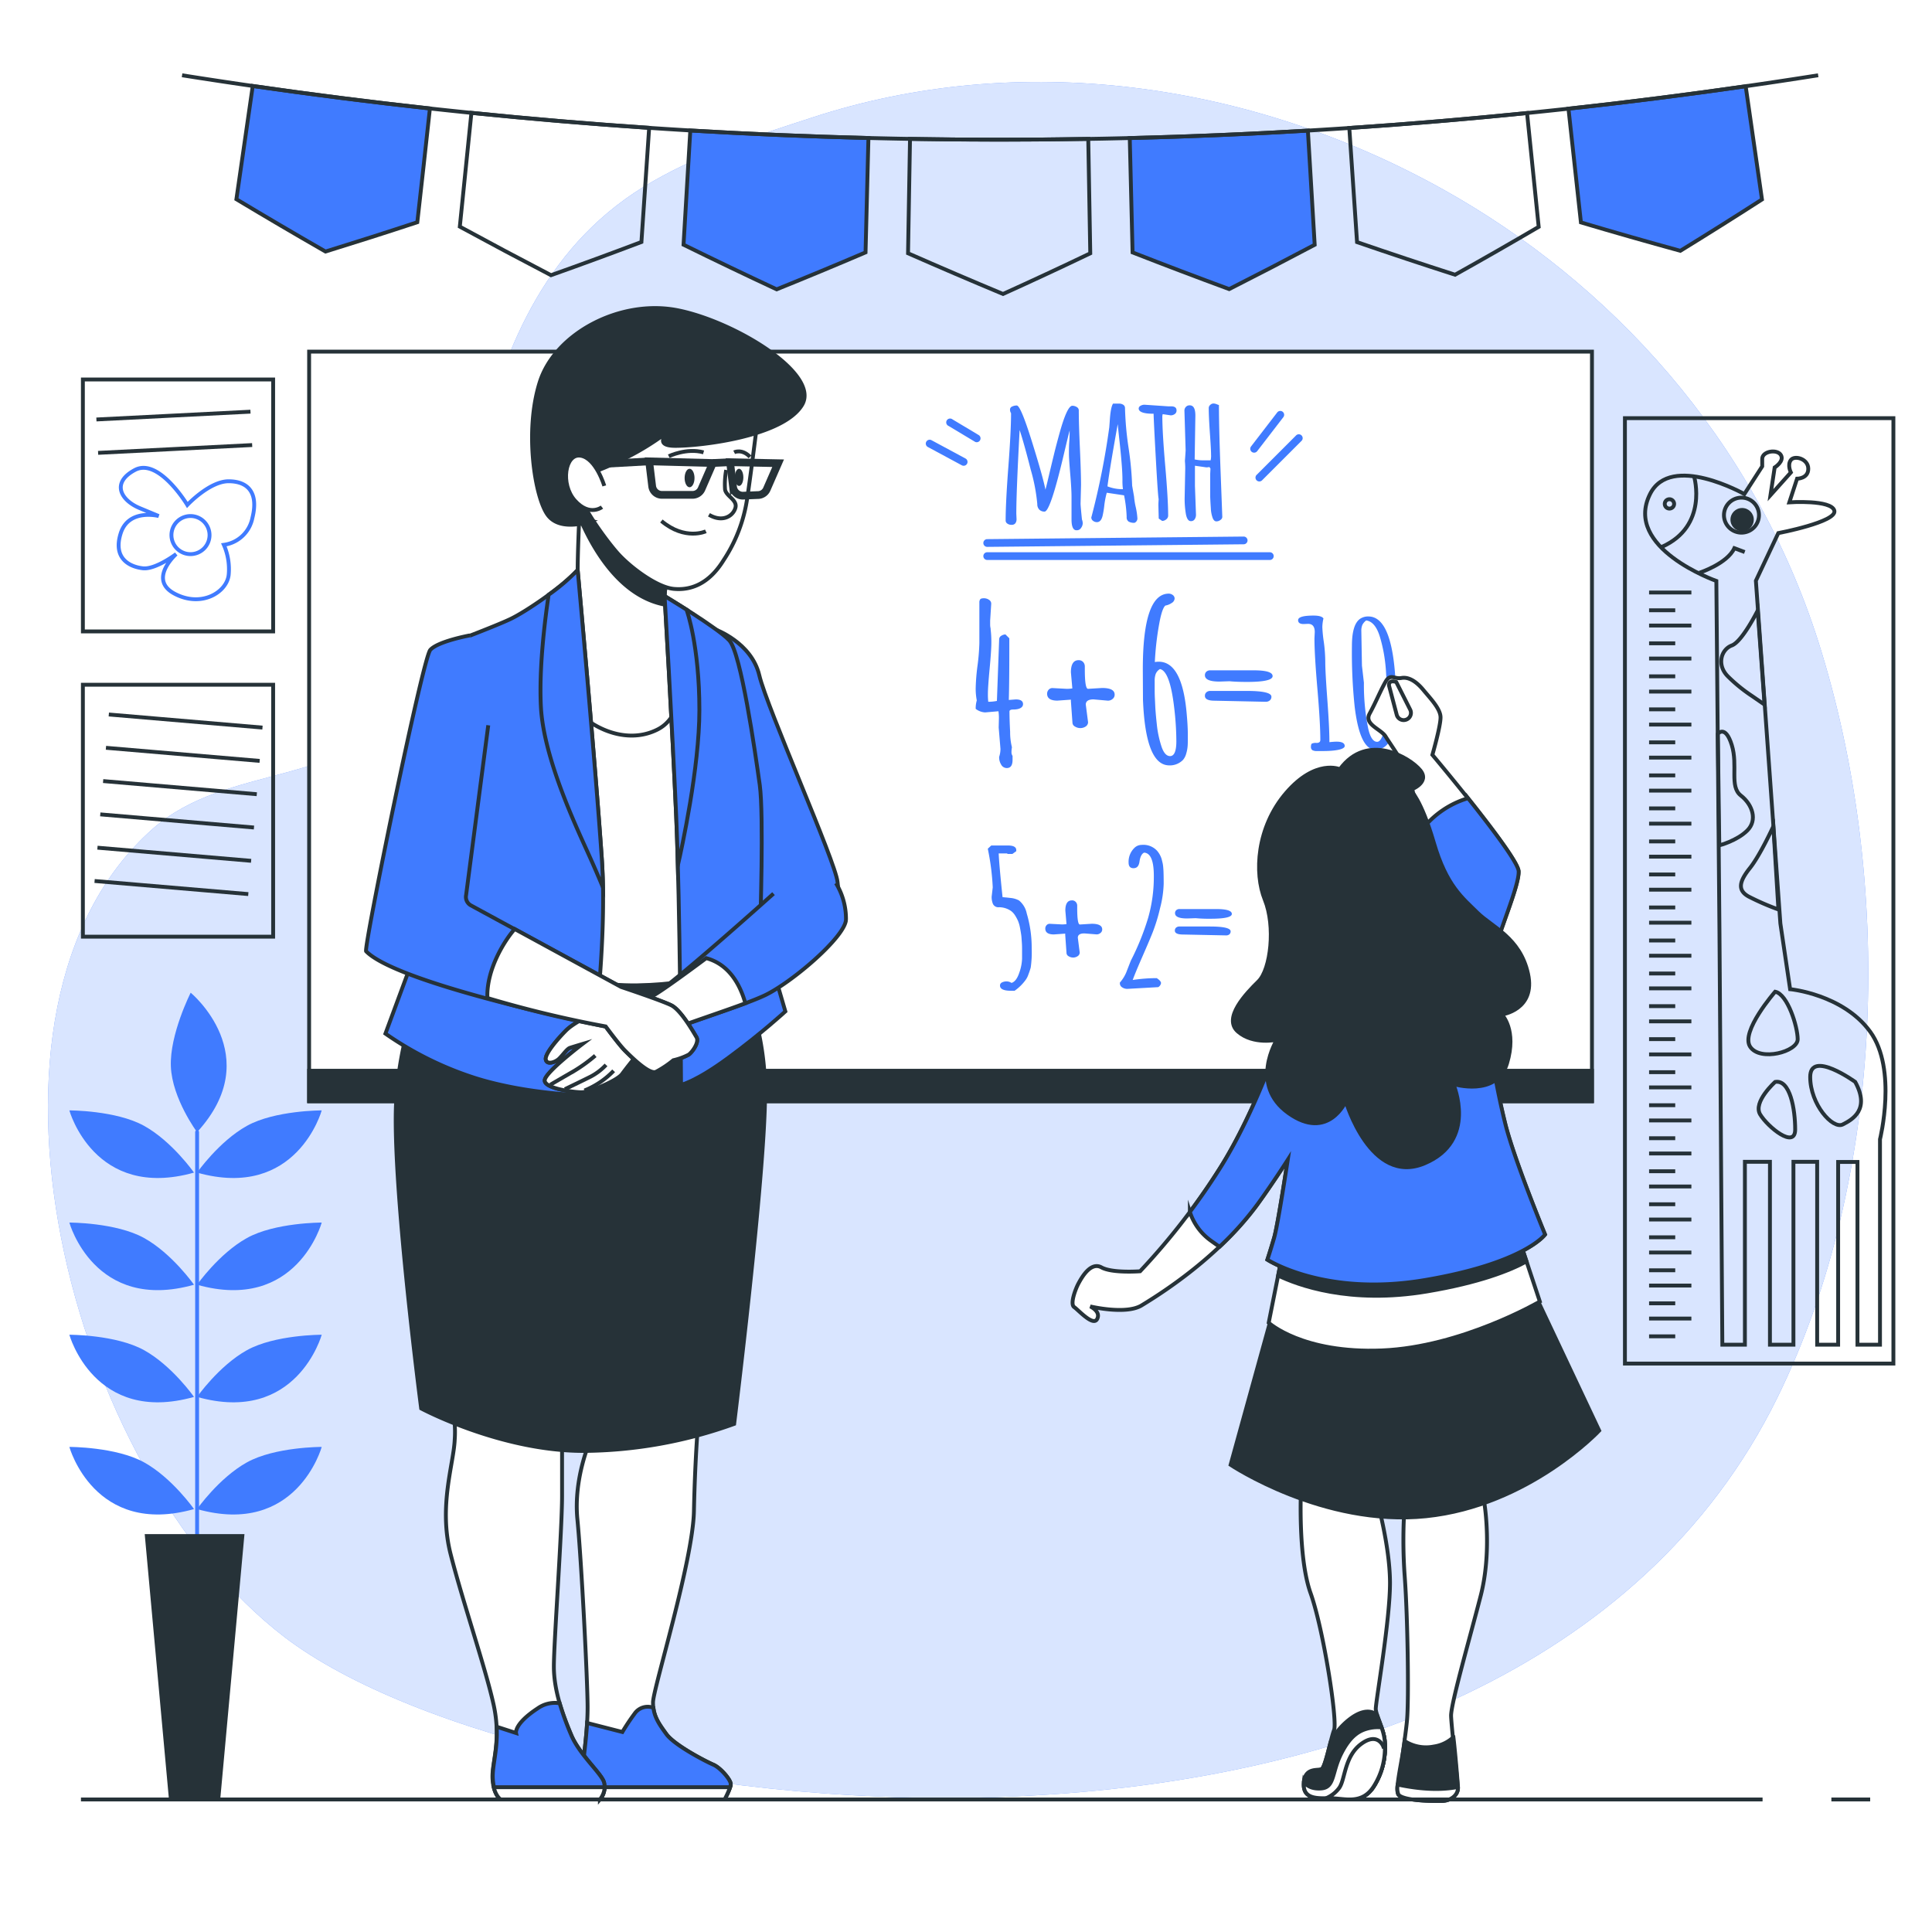 <svg class="animated" id="freepik_stories-teaching" xmlns="http://www.w3.org/2000/svg" viewBox="0 0 500 500" version="1.1" xmlns:xlink="http://www.w3.org/1999/xlink" xmlns:svgjs="http://svgjs.com/svgjs"><style>svg#freepik_stories-teaching:not(.animated) .animable {opacity: 0;}svg#freepik_stories-teaching.animated #freepik--character-2--inject-74 {animation: 6s Infinite  linear shake;animation-delay: 0s;}svg#freepik_stories-teaching.animated #freepik--character-1--inject-74 {animation: 1s 1 forwards cubic-bezier(.36,-0.01,.5,1.38) slideLeft,3s Infinite  linear floating;animation-delay: 0s,1s;}            @keyframes shake {                10%, 90% {                    transform: translate3d(-1px, 0, 0);                  }                  20%, 80% {                    transform: translate3d(2px, 0, 0);                  }                  30%, 50%, 70% {                    transform: translate3d(-4px, 0, 0);                  }                  40%, 60% {                    transform: translate3d(4px, 0, 0);                  }            }                    @keyframes slideLeft {                0% {                    opacity: 0;                    transform: translateX(-30px);                }                100% {                    opacity: 1;                    transform: translateX(0);                }            }                    @keyframes floating {                0% {                    opacity: 1;                    transform: translateY(0px);                }                50% {                    transform: translateY(-10px);                }                100% {                    opacity: 1;                    transform: translateY(0px);                }            }        </style><g id="freepik--background-simple--inject-74" class="animable" style="transform-origin: 247.961px 243.248px;"><path d="M460,361.67c28.21-57.48,30.11-134.07,10.63-195.47C453.84,113.34,416.53,73,373.43,49c-50-27.86-109.61-36.15-163.28-18.57C196,35.06,182.29,39.3,169,46.9,114.42,78,125,154.78,105.81,181.48c-16.11,22.46-46.9,15.84-66.32,33.05C-12.9,261,17.42,380.69,73.6,423.65,139,473.67,390.1,504,460,361.67Z" style="fill: rgb(64, 123, 255); transform-origin: 247.961px 243.248px;" id="elw48ixuihx3" class="animable"></path><g id="elhgyq2ldt8i"><path d="M460,361.67c28.21-57.48,30.11-134.07,10.63-195.47C453.84,113.34,416.53,73,373.43,49c-50-27.86-109.61-36.15-163.28-18.57C196,35.06,182.29,39.3,169,46.9,114.42,78,125,154.78,105.81,181.48c-16.11,22.46-46.9,15.84-66.32,33.05C-12.9,261,17.42,380.69,73.6,423.65,139,473.67,390.1,504,460,361.67Z" style="fill: rgb(255, 255, 255); opacity: 0.8; transform-origin: 247.961px 243.248px;" class="animable"></path></g></g><g id="freepik--Pennants--inject-74" class="animable" style="transform-origin: 258.83px 47.78px;"><path d="M108,57.51q-11.81,3.9-23.76,7.59Q72.62,58.43,61.18,51.56l4.23-29.31q22.89,3.3,45.85,5.82Q109.66,42.8,108,57.51Z" style="fill: rgb(64, 123, 255); stroke: rgb(38, 50, 56); stroke-miterlimit: 10; transform-origin: 86.22px 43.675px;" id="elfuezz5649dd" class="animable"></path><path d="M166,62.63q-11.62,4.4-23.4,8.59Q130.67,65,119,58.66l3-29.46q23,2.34,46,3.89Q167,47.86,166,62.63Z" style="fill: none; stroke: rgb(38, 50, 56); stroke-miterlimit: 10; transform-origin: 143.5px 50.21px;" id="elru7m49ei1h" class="animable"></path><path d="M224,65.32q-11.41,4.88-23,9.56-12.15-5.67-24.1-11.55.87-14.79,1.75-29.56,23,1.36,46.1,1.95Z" style="fill: rgb(64, 123, 255); stroke: rgb(38, 50, 56); stroke-miterlimit: 10; transform-origin: 200.825px 54.325px;" id="elb0oetxy8gdf" class="animable"></path><path d="M282.16,65.56Q271,70.91,259.58,76.08,247.21,70.92,235,65.55l.51-29.61q23.06.41,46.13,0Q281.9,50.76,282.16,65.56Z" style="fill: none; stroke: rgb(38, 50, 56); stroke-miterlimit: 10; transform-origin: 258.58px 56.01px;" id="el9zdzhlg4n66" class="animable"></path><path d="M340.24,63.35q-11,5.82-22.13,11.47-12.57-4.63-25-9.49-.36-14.8-.73-29.6,23.06-.57,46.1-1.93Z" style="fill: rgb(64, 123, 255); stroke: rgb(38, 50, 56); stroke-miterlimit: 10; transform-origin: 316.31px 54.31px;" id="el0wuc0o2n0jej" class="animable"></path><path d="M398.21,58.71Q387.49,65,376.57,71.1,363.81,67,351.2,62.66l-2-29.54q23-1.54,46-3.87Q396.72,44,398.21,58.71Z" style="fill: none; stroke: rgb(38, 50, 56); stroke-miterlimit: 10; transform-origin: 373.705px 50.175px;" id="elvpodjprpxjs" class="animable"></path><path d="M456,51.62q-10.47,6.74-21.13,13.29-12.94-3.55-25.73-7.35-1.61-14.72-3.22-29.43,23-2.52,45.86-5.81Q453.9,37,456,51.62Z" style="fill: rgb(64, 123, 255); stroke: rgb(38, 50, 56); stroke-miterlimit: 10; transform-origin: 430.96px 43.615px;" id="elyplweg84e4p" class="animable"></path><path d="M47.12,19.48a1353.1,1353.1,0,0,0,423.42,0" style="fill: none; stroke: rgb(38, 50, 56); stroke-miterlimit: 10; transform-origin: 258.83px 27.812px;" id="elalicjha6gjj" class="animable"></path></g><g id="freepik--Board--inject-74" class="animable" style="transform-origin: 246px 188px;"><rect x="80" y="91" width="332" height="194" style="fill: rgb(255, 255, 255); stroke: rgb(38, 50, 56); stroke-miterlimit: 10; transform-origin: 246px 188px;" id="elbyyfaop1mx" class="animable"></rect><path d="M277.31,134.46l0-5.81c0-1.35-.11-3.32-.33-5.93s-.34-4.36-.34-5.26,0-2,.09-3.23.09-2.18.09-2.81q-.19.6-1.53,6.29-3.46,14.69-4.95,14.69a1.85,1.85,0,0,1-1.39-.53,2,2,0,0,1-.5-1.43,46.75,46.75,0,0,0-1.69-8.86c-1.14-4.48-2.09-7.91-2.88-10.29q-.86,16-.86,21.66l.06,1.36a1.76,1.76,0,0,1-.31,1.12,1.16,1.16,0,0,1-1,.39,1.71,1.71,0,0,1-1.09-.33.94.94,0,0,1-.42-.76q0-4.64.7-13.9t.7-13.89a1.69,1.69,0,0,1-.27-.94.84.84,0,0,1,.55-.79,2.71,2.71,0,0,1,1.2-.27q1,0,3.86,9.14t3.56,12.64c.13-.45.41-1.57.83-3.37s.87-3.66,1.34-5.6,1-3.92,1.55-5.9q1.92-6.84,3.24-6.84a2.15,2.15,0,0,1,1.14.33,1,1,0,0,1,.53.91c0,2.19.09,5.46.29,9.81s.29,7.51.29,9.48l-.12,4.79v0q0,.51.27,3.24l.09.88a2.79,2.79,0,0,1,.2,1,2.09,2.09,0,0,1-.42,1.16,1.27,1.27,0,0,1-1.11.62C277.78,137.3,277.31,136.36,277.31,134.46Z" style="fill: rgb(64, 123, 255); transform-origin: 270.235px 121.087px;" id="elkxgs2k6lzvs" class="animable"></path><path d="M293,125.7l.49,2.79a19.24,19.24,0,0,0,.43,2.71,18.17,18.17,0,0,1,.43,2.82v0a1.22,1.22,0,0,1-.75,1.29,3,3,0,0,1-1.49-.31,1.29,1.29,0,0,1-.53-1.2,33.59,33.59,0,0,0-.67-5.61l-4.48-.67a21.84,21.84,0,0,0-.64,3.31,24.27,24.27,0,0,1-.43,2.62c-.26,1.12-.76,1.68-1.48,1.68a1.59,1.59,0,0,1-1-.34,1.06,1.06,0,0,1-.45-.88l.11-.4a195.11,195.11,0,0,0,4.55-23c0-.2.07-.81.13-1.82.15-2.22.43-3.63.84-4.24h1.53a2,2,0,0,1,1.09.29,1,1,0,0,1,.47.87,82.71,82.71,0,0,0,.92,10.28A84.11,84.11,0,0,1,293,125.7Zm-2.38.9a14.59,14.59,0,0,1-.13-2.31c0-1.11-.06-2.48-.19-4.11s-.3-3.54-.54-5.7-.4-3.74-.49-4.72q-2.06,11.43-2.66,16.11A10.45,10.45,0,0,0,290.62,126.6Z" style="fill: rgb(64, 123, 255); transform-origin: 288.395px 119.882px;" id="el029za2pruid6" class="animable"></path><path d="M299.88,134.2l-.09-3.49s0-.53.07-1.55q-.18-.58-.72-10.26t-.59-11.83h-.18c-2.46,0-3.68-.49-3.68-1.35a.82.82,0,0,1,.48-.7,2,2,0,0,1,1-.28l6.17.42.73,0c1,0,1.42.37,1.42,1.09a1.07,1.07,0,0,1-.46.9,1.73,1.73,0,0,1-1.05.34l-2.08-.31-.09.47q0,4.31.75,12.89t.76,12.92a1.21,1.21,0,0,1-.49.94,1.6,1.6,0,0,1-1.07.41Z" style="fill: rgb(64, 123, 255); transform-origin: 299.59px 119.775px;" id="elhbgsxcc3xnh" class="animable"></path><path d="M309.36,107.56l-.18,11.34a10.14,10.14,0,0,0,2.49.23h1.64a5.23,5.23,0,0,0,.11-1.47c0-.84-.1-2.7-.3-5.56s-.3-5-.3-6.47a1.06,1.06,0,0,1,.4-.85,1.21,1.21,0,0,1,.75-.35,1.87,1.87,0,0,1,.58.07,3.33,3.33,0,0,1,.49.18l.42.15q0,5.91.43,17.26t.44,11.73a1,1,0,0,1-.48.74,1.68,1.68,0,0,1-1.07.37c-.39,0-.7-.29-.94-.87a8.54,8.54,0,0,1-.48-2.56c-.08-1.13-.13-2.11-.16-2.94,0-.36,0-.76,0-1.22,0-.62,0-1.33,0-2.13,0-1.41,0-2.22,0-2.44v-.18l.07-1.31-.27-.42v0a3.49,3.49,0,0,1-.82.09l-2.93-.42v5.22l.27,7.47a2.06,2.06,0,0,1-.33,1.15,1.1,1.1,0,0,1-1,.5c-.6,0-1-.55-1.25-1.66a23,23,0,0,1-.35-4.51l.14-6.93a20.18,20.18,0,0,0-.07-2.37v-.22q.18-2.38.18-2.67l-.31-10.25a1.37,1.37,0,0,1,.37-.95,1.23,1.23,0,0,1,.91-.41C308.88,104.85,309.36,105.76,309.36,107.56Z" style="fill: rgb(64, 123, 255); transform-origin: 311.43px 119.679px;" id="eligjtdwcbkyq" class="animable"></path><path d="M328.63,144.92H255.49a1,1,0,0,1,0-2h73.14a1,1,0,0,1,0,2Z" style="fill: rgb(64, 123, 255); transform-origin: 292.06px 143.92px;" id="el3fqb1adv8e8" class="animable"></path><path d="M255.49,141.53a1,1,0,0,1,0-2l66.37-.67h0a1,1,0,1,1,0,2l-66.36.67Z" style="fill: rgb(64, 123, 255); transform-origin: 288.675px 140.195px;" id="elwk8t00updw" class="animable"></path><path d="M249.39,120.54a1,1,0,0,1-.47-.12l-8.8-4.74a1,1,0,1,1,.95-1.76l8.8,4.74a1,1,0,0,1-.48,1.88Z" style="fill: rgb(64, 123, 255); transform-origin: 244.994px 117.17px;" id="el7vu11ltk1hh" class="animable"></path><path d="M252.78,114.45a1,1,0,0,1-.51-.15l-6.77-4.06a1,1,0,1,1,1-1.71l6.78,4.06a1,1,0,0,1,.34,1.37A1,1,0,0,1,252.78,114.45Z" style="fill: rgb(64, 123, 255); transform-origin: 249.322px 111.383px;" id="el1pgllrxdm0h" class="animable"></path><path d="M324.56,117.15a1,1,0,0,1-.79-1.61l6.77-8.8a1,1,0,0,1,1.59,1.22l-6.77,8.8A1,1,0,0,1,324.56,117.15Z" style="fill: rgb(64, 123, 255); transform-origin: 327.95px 111.749px;" id="el0chmaqx2evm9" class="animable"></path><path d="M325.92,124.6a1,1,0,0,1-.71-.29,1,1,0,0,1,0-1.41l10.16-10.16a1,1,0,1,1,1.41,1.41l-10.16,10.16A1,1,0,0,1,325.92,124.6Z" style="fill: rgb(64, 123, 255); transform-origin: 331.024px 118.495px;" id="elyf1v5i9rhws" class="animable"></path><rect x="80" y="277.11" width="332" height="7.89" style="fill: rgb(38, 50, 56); stroke: rgb(38, 50, 56); stroke-miterlimit: 10; transform-origin: 246px 281.055px;" id="el8hanf1yt8pj" class="animable"></rect><path d="M258,181.4l.58-15.93a1.07,1.07,0,0,1,.55-.93,2.05,2.05,0,0,1,1.08-.35l1,1v2.73q0,8.87-.13,13.23l1.81-.14c1.25,0,1.87.41,1.87,1.22s-.83,1.39-2.51,1.39c-.67,0-1,.17-1,.5,0,1.28.05,3,.17,5.28a16,16,0,0,0,.47,4,7.08,7.08,0,0,0-.12,1.23,1.68,1.68,0,0,0,.28,1v1c0,1.43-.49,2.14-1.48,2.14a1.64,1.64,0,0,1-1.47-.89,3.52,3.52,0,0,1-.52-1.81v-.19a6.63,6.63,0,0,0,.34-2.06l-.46-5.53.06-2.47a11.55,11.55,0,0,0-.12-1.75l-3.44.3v0a4.3,4.3,0,0,1-2.45-.92,7.42,7.42,0,0,1,.28-2.19,15.81,15.81,0,0,1-.28-3.24,52.83,52.83,0,0,1,.48-5.82,55,55,0,0,0,.47-5.76V155.94a1.34,1.34,0,0,1,.22-.84c.14-.18.46-.27.95-.27a2.27,2.27,0,0,1,1.31.39,1.19,1.19,0,0,1,.59,1l-.28,4.42,0,1a4,4,0,0,0,.12,1v.19a27.4,27.4,0,0,1,.19,3.48c0,1.31-.15,3.58-.45,6.79s-.44,5.34-.44,6.36a17.69,17.69,0,0,0,.09,2.16A11.53,11.53,0,0,0,258,181.4Z" style="fill: rgb(64, 123, 255); transform-origin: 258.634px 176.8px;" id="el9obwvhpa4b" class="animable"></path><path d="M281,182.34l.59,4.56A1.32,1.32,0,0,1,281,188a2.49,2.49,0,0,1-1.4.43,2.61,2.61,0,0,1-1.41-.41,1.17,1.17,0,0,1-.64-1l-.4-5.53v-.42l-3.49.25q-2.67,0-2.67-1.8a1.56,1.56,0,0,1,.38-1,1.29,1.29,0,0,1,1-.45l3.71.2a9,9,0,0,0,1.44-.11l-.37-4.17c0-2.1.68-3.14,2-3.14a1.55,1.55,0,0,1,1.16.47,1.67,1.67,0,0,1,.44,1.17v.69c0,3.39.27,5.09.83,5.09l3.64-.22c2.17,0,3.25.57,3.25,1.72a1.39,1.39,0,0,1-.52,1.11,1.83,1.83,0,0,1-1.25.45L283,181C281.71,181,281,181.44,281,182.34Z" style="fill: rgb(64, 123, 255); transform-origin: 279.73px 179.64px;" id="eleh2bofiu5k" class="animable"></path><path d="M295.76,173.25q0-19.62,6.74-19.62a1.73,1.73,0,0,1,1,.35,1.11,1.11,0,0,1,.49.94,1.44,1.44,0,0,1-.74,1.12,4.14,4.14,0,0,1-1.66.68c-.53.46-1,1.78-1.44,3.94a75.31,75.31,0,0,0-1.28,10.68,5.67,5.67,0,0,1,1-.09q6.2,0,7.29,14c.17,1.93.25,3.59.25,5s0,2.37-.06,2.92A8.91,8.91,0,0,1,307,195a4.22,4.22,0,0,1-.81,1.63,4.76,4.76,0,0,1-3.83,1.44q-5.91-.33-6.56-17Zm7.05,22.43c1.08,0,1.63-1.28,1.63-3.86a76.38,76.38,0,0,0-.56-8.67q-1.1-9.48-3.68-10a2.61,2.61,0,0,0-1.11,1.28,5.06,5.06,0,0,0-.26,1.76c0,.7,0,1.36,0,2s0,1.53.06,2.66.09,2.2.17,3.21.18,2.1.31,3.28a26.54,26.54,0,0,0,.49,3.15c.2.93.44,1.8.7,2.61C301.12,194.82,301.87,195.67,302.81,195.68Z" style="fill: rgb(64, 123, 255); transform-origin: 301.585px 175.859px;" id="el2yspco05i7i" class="animable"></path><path d="M318,176.31l-2.39.08c-2.52,0-3.78-.54-3.78-1.64a1.21,1.21,0,0,1,.39-.93,1.46,1.46,0,0,1,1-.34h11.26q4.88,0,4.87,1.5t-6.62,1.5c-1.88,0-3.37-.06-4.48-.17Zm9.59,5.31-13.24-.28c-1.68,0-2.52-.41-2.52-1.25a1.18,1.18,0,0,1,.39-.93,1.47,1.47,0,0,1,1-.35h9.42q6.41,0,6.4,1.5a1.19,1.19,0,0,1-.41.95A1.57,1.57,0,0,1,327.58,181.62Z" style="fill: rgb(64, 123, 255); transform-origin: 320.589px 177.55px;" id="el34ctwwmqet7" class="animable"></path><path d="M342.33,194.37l-1.49,0a2.37,2.37,0,0,1-1.2-.23,1,1,0,0,1-.37-.88c0-.42.08-.7.24-.82a2.51,2.51,0,0,1,1.19-.17c.65,0,1-.25,1-.76q0-4.46-.76-13.27t-.76-13l.08-1.66q0-2.13-1.74-2.13l-1.15.05c-.94,0-1.42-.33-1.42-1,0-.8,1.35-1.19,4-1.19,1.4,0,2.25.25,2.56.75a10.23,10.23,0,0,0-.29,2.27,34.53,34.53,0,0,0,.38,3.8,39.32,39.32,0,0,1,.38,5.25c0,1.66.18,4.87.53,9.65s.54,8.36.54,10.76v.28c.79-.08,1.4-.13,1.84-.13v0c1.41,0,2.12.38,2.12,1.13S346.12,194.37,342.33,194.37Z" style="fill: rgb(64, 123, 255); transform-origin: 341.98px 176.843px;" id="ellvgz6sqxu2" class="animable"></path><path d="M349.88,167.12q0-5.56,2.15-7a3.72,3.72,0,0,1,2.1-.58q7.19,0,7.19,23.09,0,11.39-5.38,11.39-4,0-5.35-11.1A133.09,133.09,0,0,1,349.88,167.12Zm2.59,5.14.51,4.43a56.89,56.89,0,0,0,1.1,11.81c.52,2.32,1.3,3.48,2.32,3.48.49,0,.92-.45,1.3-1.35a12.17,12.17,0,0,0,.83-3.28,43.32,43.32,0,0,0,.48-5.6q0-2-.09-3.84t-.24-4.35a41.87,41.87,0,0,0-.57-4.6,38,38,0,0,0-.95-4c-.8-2.72-2-4.18-3.59-4.39a3.29,3.29,0,0,0-1,1.17,3.9,3.9,0,0,0-.26,1.55Z" style="fill: rgb(64, 123, 255); transform-origin: 355.593px 176.779px;" id="elgyf3uxmd0of" class="animable"></path><path d="M262.58,256.41l-.9,0q-2.88,0-2.88-1.35a.85.85,0,0,1,.5-.8,2.5,2.5,0,0,1,1.2-.27,2.27,2.27,0,0,1,1.28.39c.84-.26,1.5-1.13,2-2.61a12,12,0,0,0,.73-3.66c0-1,0-1.72,0-2.24s0-1.19-.06-2-.09-1.5-.17-2-.18-1.14-.32-1.84a8.68,8.68,0,0,0-.5-1.71,11,11,0,0,0-.76-1.41,4.31,4.31,0,0,0-1-1.12,5.5,5.5,0,0,0-3.13-1,1.55,1.55,0,0,1-1.62-.9,4.82,4.82,0,0,1-.31-1.82l.28-2.42a63,63,0,0,0-1.28-10l.9-.84h4.29c1.46,0,2.18.4,2.18,1.21v.26l-1,.72h-1.31v-.14h-2.24q.13,3,1,11.32c.08,0,.42.05,1,.09l1.26.14a5.67,5.67,0,0,1,2,.63,5.82,5.82,0,0,1,2,3.36,31,31,0,0,1,1.28,9,27.64,27.64,0,0,1-.25,5,18.78,18.78,0,0,1-.6,1.79,5.09,5.09,0,0,1-.77,1.49A12.24,12.24,0,0,1,262.58,256.41Z" style="fill: rgb(64, 123, 255); transform-origin: 261.331px 237.61px;" id="elcm50dgnu4e" class="animable"></path><path d="M278.94,242.69l.49,3.82a1.1,1.1,0,0,1-.53.94,2,2,0,0,1-1.16.36,2.17,2.17,0,0,1-1.19-.34,1,1,0,0,1-.54-.87l-.33-4.63v-.35l-2.93.21c-1.49,0-2.23-.51-2.23-1.52a1.26,1.26,0,0,1,.32-.86,1.06,1.06,0,0,1,.86-.37l3.11.16a7.33,7.33,0,0,0,1.2-.09l-.3-3.5c0-1.75.56-2.63,1.69-2.63a1.23,1.23,0,0,1,1,.4,1.37,1.37,0,0,1,.38,1V235q0,4.26.69,4.26l3.06-.19c1.81,0,2.72.49,2.72,1.45a1.15,1.15,0,0,1-.44.93,1.55,1.55,0,0,1-1,.37l-3.11-.25C279.5,241.55,278.94,241.93,278.94,242.69Z" style="fill: rgb(64, 123, 255); transform-origin: 277.885px 240.413px;" id="elshg3wr2vgzn" class="animable"></path><path d="M299.75,255.47l-8,.45a2.3,2.3,0,0,1-1.34-.4,1.21,1.21,0,0,1-.59-1.05v-.18a9.56,9.56,0,0,0,1.85-3.14q.75-1.93,1-2.55a66.38,66.38,0,0,0,4.47-11.06,38.62,38.62,0,0,0,1.47-10.88c0-3.89-.84-5.91-2.52-6-.58.28-1,1-1.18,2.28s-.73,1.75-1.57,1.75-1.26-.49-1.26-1.47a5,5,0,0,1,1.49-3.77,2.65,2.65,0,0,1,1.9-.79v0a4.79,4.79,0,0,1,4,1.54,6,6,0,0,1,1.14,2.05c.16.61.28,1.09.34,1.44s.1.82.14,1.38c.05.84.07,2.06.07,3.66a27.68,27.68,0,0,1-.92,6.24,45.84,45.84,0,0,1-2,6.51c-.72,1.78-1.64,3.92-2.73,6.41s-1.89,4.42-2.37,5.73a41.82,41.82,0,0,1,6.22-.48q1.11.72,1.11,1.29A1.46,1.46,0,0,1,299.75,255.47Z" style="fill: rgb(64, 123, 255); transform-origin: 295.49px 237.279px;" id="els21av4opehp" class="animable"></path><path d="M309.26,237.63l-2,.07c-2.1,0-3.16-.45-3.16-1.37a1,1,0,0,1,.32-.78,1.21,1.21,0,0,1,.86-.29h9.43c2.73,0,4.09.42,4.09,1.26s-1.85,1.25-5.55,1.25a37.06,37.06,0,0,1-3.75-.14Zm8,4.45-11.1-.23c-1.41,0-2.11-.35-2.11-1a1,1,0,0,1,.32-.78,1.26,1.26,0,0,1,.86-.29h7.89q5.37,0,5.37,1.26a1,1,0,0,1-.35.79A1.29,1.29,0,0,1,317.3,242.08Z" style="fill: rgb(64, 123, 255); transform-origin: 311.424px 238.67px;" id="elg5t4ch2pshk" class="animable"></path></g><g id="freepik--Pictures--inject-74" class="animable" style="transform-origin: 254.388px 224.948px;"><path d="M445,241.67,445.74,348h5.84V300.68h6.48V348h6.08V300.68h6.14V348h5.43V300.71h5V348h5.83V294.85S491.08,276.72,484,267s-20.72-11-20.72-11l-2.52-17-6.34-88.7,5.8-12.33s15.23-2.9,14.51-5.8S463.08,130,463.08,130l2-6.11s2.9,0,2.9-2.58-3.54-3.55-4.51-2.26,0,3.22,0,3.22l-5.27,5.88,1.08-7.16s2.58-1.62,1.61-3.23-4.83-1-4.83,1v1.93l-4.62,7.17s-19.05-10.74-24.41,0c-7,14,17.16,22.49,17.16,22.49Z" style="fill: none; stroke: rgb(38, 50, 56); stroke-miterlimit: 10; transform-origin: 456.865px 232.42px;" id="elklplesvmfff" class="animable"></path><path d="M459.41,256.65s-9.06,10.36-6.47,14.25,12.3,1.29,12.3-1.94S462.65,257.3,459.41,256.65Z" style="fill: none; stroke: rgb(38, 50, 56); stroke-miterlimit: 10; transform-origin: 458.857px 264.751px;" id="el9yazob41pl4" class="animable"></path><path d="M480.13,280s-11.65-8.41-11.65-1.29,5.83,13.6,8.42,12.3S484,287.09,480.13,280Z" style="fill: none; stroke: rgb(38, 50, 56); stroke-miterlimit: 10; transform-origin: 475.058px 283.513px;" id="el6rvh98kplgs" class="animable"></path><path d="M459.41,280s-5.83,5.19-3.88,8.42,9.06,9.07,9.06,3.89S463.3,279.32,459.41,280Z" style="fill: none; stroke: rgb(38, 50, 56); stroke-miterlimit: 10; transform-origin: 459.86px 287.164px;" id="elwc4y61dc25" class="animable"></path><line x1="426.78" y1="153.34" x2="437.73" y2="153.34" style="fill: none; stroke: rgb(38, 50, 56); stroke-miterlimit: 10; transform-origin: 432.255px 153.34px;" id="el0jjpjg8u3oek" class="animable"></line><line x1="426.78" y1="157.94" x2="433.55" y2="157.94" style="fill: none; stroke: rgb(38, 50, 56); stroke-miterlimit: 10; transform-origin: 430.165px 157.94px;" id="elp1lyrwd8ksj" class="animable"></line><line x1="426.78" y1="161.89" x2="437.73" y2="161.89" style="fill: none; stroke: rgb(38, 50, 56); stroke-miterlimit: 10; transform-origin: 432.255px 161.89px;" id="elun0wsyzxjaj" class="animable"></line><line x1="426.78" y1="166.49" x2="433.55" y2="166.49" style="fill: none; stroke: rgb(38, 50, 56); stroke-miterlimit: 10; transform-origin: 430.165px 166.49px;" id="el755vdehp1ea" class="animable"></line><line x1="426.78" y1="170.43" x2="437.73" y2="170.43" style="fill: none; stroke: rgb(38, 50, 56); stroke-miterlimit: 10; transform-origin: 432.255px 170.43px;" id="el8oryk8wjmt" class="animable"></line><line x1="426.78" y1="175.03" x2="433.55" y2="175.03" style="fill: none; stroke: rgb(38, 50, 56); stroke-miterlimit: 10; transform-origin: 430.165px 175.03px;" id="elwo127sfsdh" class="animable"></line><line x1="426.78" y1="178.98" x2="437.73" y2="178.98" style="fill: none; stroke: rgb(38, 50, 56); stroke-miterlimit: 10; transform-origin: 432.255px 178.98px;" id="el46jazzfc8bw" class="animable"></line><line x1="426.78" y1="183.58" x2="433.55" y2="183.58" style="fill: none; stroke: rgb(38, 50, 56); stroke-miterlimit: 10; transform-origin: 430.165px 183.58px;" id="elftfz2r0mru" class="animable"></line><line x1="426.78" y1="187.52" x2="437.73" y2="187.52" style="fill: none; stroke: rgb(38, 50, 56); stroke-miterlimit: 10; transform-origin: 432.255px 187.52px;" id="eloidr5lruv4k" class="animable"></line><line x1="426.78" y1="192.12" x2="433.55" y2="192.12" style="fill: none; stroke: rgb(38, 50, 56); stroke-miterlimit: 10; transform-origin: 430.165px 192.12px;" id="ely1jugh10ynj" class="animable"></line><line x1="426.78" y1="196.07" x2="437.73" y2="196.07" style="fill: none; stroke: rgb(38, 50, 56); stroke-miterlimit: 10; transform-origin: 432.255px 196.07px;" id="elqq73uj3iaf" class="animable"></line><line x1="426.78" y1="200.67" x2="433.55" y2="200.67" style="fill: none; stroke: rgb(38, 50, 56); stroke-miterlimit: 10; transform-origin: 430.165px 200.67px;" id="eljm66l4xc0ad" class="animable"></line><line x1="426.78" y1="204.61" x2="437.73" y2="204.61" style="fill: none; stroke: rgb(38, 50, 56); stroke-miterlimit: 10; transform-origin: 432.255px 204.61px;" id="elga5fuk7hot7" class="animable"></line><line x1="426.78" y1="209.21" x2="433.55" y2="209.21" style="fill: none; stroke: rgb(38, 50, 56); stroke-miterlimit: 10; transform-origin: 430.165px 209.21px;" id="el7icyycjwxow" class="animable"></line><line x1="426.78" y1="213.16" x2="437.73" y2="213.16" style="fill: none; stroke: rgb(38, 50, 56); stroke-miterlimit: 10; transform-origin: 432.255px 213.16px;" id="elgilnzj1bk4u" class="animable"></line><line x1="426.78" y1="217.76" x2="433.55" y2="217.76" style="fill: none; stroke: rgb(38, 50, 56); stroke-miterlimit: 10; transform-origin: 430.165px 217.76px;" id="elwl1t0f5sbb" class="animable"></line><line x1="426.78" y1="221.7" x2="437.73" y2="221.7" style="fill: none; stroke: rgb(38, 50, 56); stroke-miterlimit: 10; transform-origin: 432.255px 221.7px;" id="elenp6qzj7mpt" class="animable"></line><line x1="426.78" y1="226.31" x2="433.55" y2="226.31" style="fill: none; stroke: rgb(38, 50, 56); stroke-miterlimit: 10; transform-origin: 430.165px 226.31px;" id="eli0h9ih1qpp" class="animable"></line><line x1="426.78" y1="230.25" x2="437.73" y2="230.25" style="fill: none; stroke: rgb(38, 50, 56); stroke-miterlimit: 10; transform-origin: 432.255px 230.25px;" id="elemklt0h23mh" class="animable"></line><line x1="426.78" y1="234.85" x2="433.55" y2="234.85" style="fill: none; stroke: rgb(38, 50, 56); stroke-miterlimit: 10; transform-origin: 430.165px 234.85px;" id="el85jdu5ci4" class="animable"></line><line x1="426.78" y1="238.79" x2="437.73" y2="238.79" style="fill: none; stroke: rgb(38, 50, 56); stroke-miterlimit: 10; transform-origin: 432.255px 238.79px;" id="elipqf6kcx56l" class="animable"></line><line x1="426.78" y1="243.4" x2="433.55" y2="243.4" style="fill: none; stroke: rgb(38, 50, 56); stroke-miterlimit: 10; transform-origin: 430.165px 243.4px;" id="el9e0hoksepu7" class="animable"></line><line x1="426.78" y1="247.34" x2="437.73" y2="247.34" style="fill: none; stroke: rgb(38, 50, 56); stroke-miterlimit: 10; transform-origin: 432.255px 247.34px;" id="elqp6fvlpx0re" class="animable"></line><line x1="426.78" y1="251.94" x2="433.55" y2="251.94" style="fill: none; stroke: rgb(38, 50, 56); stroke-miterlimit: 10; transform-origin: 430.165px 251.94px;" id="elhvla1zzoe7f" class="animable"></line><line x1="426.78" y1="255.79" x2="437.73" y2="255.79" style="fill: none; stroke: rgb(38, 50, 56); stroke-miterlimit: 10; transform-origin: 432.255px 255.79px;" id="elk41alrvej3l" class="animable"></line><line x1="426.78" y1="260.39" x2="433.55" y2="260.39" style="fill: none; stroke: rgb(38, 50, 56); stroke-miterlimit: 10; transform-origin: 430.165px 260.39px;" id="el23qmicohsbgi" class="animable"></line><line x1="426.78" y1="264.33" x2="437.73" y2="264.33" style="fill: none; stroke: rgb(38, 50, 56); stroke-miterlimit: 10; transform-origin: 432.255px 264.33px;" id="el326ekdh1ehv" class="animable"></line><line x1="426.78" y1="268.93" x2="433.55" y2="268.93" style="fill: none; stroke: rgb(38, 50, 56); stroke-miterlimit: 10; transform-origin: 430.165px 268.93px;" id="elriqp5wzkpy" class="animable"></line><line x1="426.78" y1="272.88" x2="437.73" y2="272.88" style="fill: none; stroke: rgb(38, 50, 56); stroke-miterlimit: 10; transform-origin: 432.255px 272.88px;" id="ellfilepjwrls" class="animable"></line><line x1="426.78" y1="277.48" x2="433.55" y2="277.48" style="fill: none; stroke: rgb(38, 50, 56); stroke-miterlimit: 10; transform-origin: 430.165px 277.48px;" id="elcfl4niv5akr" class="animable"></line><line x1="426.78" y1="281.42" x2="437.73" y2="281.42" style="fill: none; stroke: rgb(38, 50, 56); stroke-miterlimit: 10; transform-origin: 432.255px 281.42px;" id="ellfv8j2y2t4" class="animable"></line><line x1="426.78" y1="286.03" x2="433.55" y2="286.03" style="fill: none; stroke: rgb(38, 50, 56); stroke-miterlimit: 10; transform-origin: 430.165px 286.03px;" id="elm658qtzac9" class="animable"></line><line x1="426.78" y1="289.97" x2="437.73" y2="289.97" style="fill: none; stroke: rgb(38, 50, 56); stroke-miterlimit: 10; transform-origin: 432.255px 289.97px;" id="elsxh1phktb1" class="animable"></line><line x1="426.78" y1="294.57" x2="433.55" y2="294.57" style="fill: none; stroke: rgb(38, 50, 56); stroke-miterlimit: 10; transform-origin: 430.165px 294.57px;" id="elhdfh8qosr27" class="animable"></line><line x1="426.78" y1="298.52" x2="437.73" y2="298.52" style="fill: none; stroke: rgb(38, 50, 56); stroke-miterlimit: 10; transform-origin: 432.255px 298.52px;" id="el5i3thnuw2nx" class="animable"></line><line x1="426.78" y1="303.12" x2="433.55" y2="303.12" style="fill: none; stroke: rgb(38, 50, 56); stroke-miterlimit: 10; transform-origin: 430.165px 303.12px;" id="ela1oriejrifg" class="animable"></line><line x1="426.78" y1="307.06" x2="437.73" y2="307.06" style="fill: none; stroke: rgb(38, 50, 56); stroke-miterlimit: 10; transform-origin: 432.255px 307.06px;" id="elr801f6o2jnq" class="animable"></line><line x1="426.78" y1="311.66" x2="433.55" y2="311.66" style="fill: none; stroke: rgb(38, 50, 56); stroke-miterlimit: 10; transform-origin: 430.165px 311.66px;" id="el8tcomqrn8x6" class="animable"></line><line x1="426.78" y1="315.61" x2="437.73" y2="315.61" style="fill: none; stroke: rgb(38, 50, 56); stroke-miterlimit: 10; transform-origin: 432.255px 315.61px;" id="el67ngpthp5rv" class="animable"></line><line x1="426.78" y1="320.21" x2="433.55" y2="320.21" style="fill: none; stroke: rgb(38, 50, 56); stroke-miterlimit: 10; transform-origin: 430.165px 320.21px;" id="elsaqbohbkm3d" class="animable"></line><line x1="426.78" y1="324.15" x2="437.73" y2="324.15" style="fill: none; stroke: rgb(38, 50, 56); stroke-miterlimit: 10; transform-origin: 432.255px 324.15px;" id="el18wbm41knuf" class="animable"></line><line x1="426.78" y1="328.75" x2="433.55" y2="328.75" style="fill: none; stroke: rgb(38, 50, 56); stroke-miterlimit: 10; transform-origin: 430.165px 328.75px;" id="elkravf0g2opo" class="animable"></line><line x1="426.78" y1="332.7" x2="437.73" y2="332.7" style="fill: none; stroke: rgb(38, 50, 56); stroke-miterlimit: 10; transform-origin: 432.255px 332.7px;" id="elr8tu6cohtfq" class="animable"></line><line x1="426.78" y1="337.3" x2="433.55" y2="337.3" style="fill: none; stroke: rgb(38, 50, 56); stroke-miterlimit: 10; transform-origin: 430.165px 337.3px;" id="eln323rv2yx3" class="animable"></line><line x1="426.78" y1="341.24" x2="437.73" y2="341.24" style="fill: none; stroke: rgb(38, 50, 56); stroke-miterlimit: 10; transform-origin: 432.255px 341.24px;" id="elllh1ngyq3td" class="animable"></line><line x1="426.78" y1="345.84" x2="433.55" y2="345.84" style="fill: none; stroke: rgb(38, 50, 56); stroke-miterlimit: 10; transform-origin: 430.165px 345.84px;" id="elscku76z7gjj" class="animable"></line><path d="M455.22,133.32a4.53,4.53,0,1,1-4.52-4.53A4.52,4.52,0,0,1,455.22,133.32Z" style="fill: none; stroke: rgb(38, 50, 56); stroke-miterlimit: 10; transform-origin: 450.69px 133.32px;" id="ele28jf6rtoyw" class="animable"></path><circle cx="450.86" cy="134.49" r="3.02" style="fill: rgb(38, 50, 56); transform-origin: 450.86px 134.49px;" id="elfms7e2e6a3" class="animable"></circle><path d="M439.8,148.23s7.21-2.34,9.05-6.36l2.68,1" style="fill: none; stroke: rgb(38, 50, 56); stroke-miterlimit: 10; transform-origin: 445.665px 145.05px;" id="elij71dc2ibl9" class="animable"></path><path d="M454.89,158s-4,8.05-6.71,9.05-4,5-1,8a40.62,40.62,0,0,0,6.21,5.05l3.28,2.26Z" style="fill: none; stroke: rgb(38, 50, 56); stroke-miterlimit: 10; transform-origin: 451.063px 170.18px;" id="el0abzagbyo9bk" class="animable"></path><path d="M444.57,189.92s1.94-2.48,3.61,2.89-.67,10.72,2.35,13.07,4.36,6.37,1.67,9.05-7.25,3.85-7.25,3.85Z" style="fill: none; stroke: rgb(38, 50, 56); stroke-miterlimit: 10; transform-origin: 449.11px 204.064px;" id="el654cr2hl7zs" class="animable"></path><path d="M438.46,123.43s3.69,12.74-8.37,18.1" style="fill: none; stroke: rgb(38, 50, 56); stroke-miterlimit: 10; transform-origin: 434.541px 132.48px;" id="elt7yzodsyk9" class="animable"></path><path d="M433.26,130.41a1.21,1.21,0,1,1-1.21-1.21A1.22,1.22,0,0,1,433.26,130.41Z" style="fill: none; stroke: rgb(38, 50, 56); stroke-miterlimit: 10; transform-origin: 432.05px 130.41px;" id="eli7pscwzkcp" class="animable"></path><path d="M458.94,213.86s-3.38,7.43-6.06,10.79-3.36,5.69-.34,7.37a65.11,65.11,0,0,0,7.71,3.35Z" style="fill: none; stroke: rgb(38, 50, 56); stroke-miterlimit: 10; transform-origin: 455.403px 224.615px;" id="elsmly6c5a7i" class="animable"></path><rect x="420.53" y="108.22" width="69.48" height="244.67" style="fill: none; stroke: rgb(38, 50, 56); stroke-miterlimit: 10; transform-origin: 455.27px 230.555px;" id="elrl0u8ozb0v" class="animable"></rect><g id="elml6izj5jf9a"><rect x="21.45" y="98.21" width="49.24" height="65.2" style="fill: none; stroke: rgb(38, 50, 56); stroke-miterlimit: 10; transform-origin: 46.07px 130.81px; transform: rotate(-2.9deg);" class="animable"></rect></g><path d="M48.48,130.68s-7.4-12.33-13.56-9.05-3.7,7.81,1.23,9.87l4.93,2.05s-7.81-2.05-9.86,4.52,2.46,8.63,5.75,9,8.63-3.69,8.63-3.69-7.4,6.57-.41,10.27,13.56-.41,14-4.93A15.69,15.69,0,0,0,57.93,141a8.73,8.73,0,0,0,7.4-7c1.64-6.57-1.23-9.45-6.17-9.45S48.48,130.68,48.48,130.68Z" style="fill: none; stroke: rgb(64, 123, 255); stroke-miterlimit: 10; transform-origin: 48.249px 138.08px;" id="el2zgnkirsimg" class="animable"></path><path d="M54.23,138.48a4.93,4.93,0,1,1-4.93-4.93A4.94,4.94,0,0,1,54.23,138.48Z" style="fill: none; stroke: rgb(64, 123, 255); stroke-miterlimit: 10; transform-origin: 49.3px 138.48px;" id="el3z67etr6hig" class="animable"></path><line x1="24.95" y1="108.56" x2="64.82" y2="106.54" style="fill: none; stroke: rgb(38, 50, 56); stroke-miterlimit: 10; transform-origin: 44.885px 107.55px;" id="el18upkbaci04" class="animable"></line><line x1="25.39" y1="117.2" x2="65.26" y2="115.18" style="fill: none; stroke: rgb(38, 50, 56); stroke-miterlimit: 10; transform-origin: 45.325px 116.19px;" id="elwqbbrtypcdo" class="animable"></line><g id="eld481lz22waa"><rect x="21.45" y="177.21" width="49.24" height="65.2" style="fill: none; stroke: rgb(38, 50, 56); stroke-miterlimit: 10; transform-origin: 46.07px 209.81px; transform: rotate(4.88deg);" class="animable"></rect></g><line x1="28.16" y1="184.91" x2="67.93" y2="188.3" style="fill: none; stroke: rgb(38, 50, 56); stroke-miterlimit: 10; transform-origin: 48.045px 186.605px;" id="elycoocl5pw2" class="animable"></line><line x1="27.42" y1="193.53" x2="67.2" y2="196.92" style="fill: none; stroke: rgb(38, 50, 56); stroke-miterlimit: 10; transform-origin: 47.31px 195.225px;" id="el6h6wkgyaaja" class="animable"></line><line x1="26.69" y1="202.14" x2="66.46" y2="205.54" style="fill: none; stroke: rgb(38, 50, 56); stroke-miterlimit: 10; transform-origin: 46.575px 203.84px;" id="eluh8w2usv4m8" class="animable"></line><line x1="25.95" y1="210.76" x2="65.73" y2="214.16" style="fill: none; stroke: rgb(38, 50, 56); stroke-miterlimit: 10; transform-origin: 45.84px 212.46px;" id="elh2cz52786um" class="animable"></line><line x1="25.22" y1="219.38" x2="64.99" y2="222.78" style="fill: none; stroke: rgb(38, 50, 56); stroke-miterlimit: 10; transform-origin: 45.105px 221.08px;" id="elybl4rcnux8" class="animable"></line><line x1="24.48" y1="228" x2="64.26" y2="231.39" style="fill: none; stroke: rgb(38, 50, 56); stroke-miterlimit: 10; transform-origin: 44.37px 229.695px;" id="el8wdnna3b7gy" class="animable"></line></g><g id="freepik--Plant--inject-74" class="animable" style="transform-origin: 50.605px 361.035px;"><line x1="51.01" y1="400.23" x2="51.01" y2="292.98" style="fill: none; stroke: rgb(64, 123, 255); stroke-linecap: round; stroke-linejoin: round; transform-origin: 51.01px 346.605px;" id="elhs4o8jr2oj8" class="animable"></line><path d="M50.21,390.55s-5.65-8.06-12.91-12.09-19.35-4-19.35-4S24.4,397.81,50.21,390.55Z" style="fill: rgb(64, 123, 255); transform-origin: 34.08px 383.205px;" id="ele0bom1wa3vc" class="animable"></path><path d="M51,390.55s5.65-8.06,12.9-12.09,19.36-4,19.36-4S76.81,397.81,51,390.55Z" style="fill: rgb(64, 123, 255); transform-origin: 67.13px 383.205px;" id="el1lhsuxd3hv" class="animable"></path><path d="M50.21,361.52s-5.65-8.06-12.91-12.09-19.35-4-19.35-4S24.4,368.78,50.21,361.52Z" style="fill: rgb(64, 123, 255); transform-origin: 34.08px 354.175px;" id="elzp0j24e2jo" class="animable"></path><path d="M51,361.52s5.65-8.06,12.9-12.09,19.36-4,19.36-4S76.81,368.78,51,361.52Z" style="fill: rgb(64, 123, 255); transform-origin: 67.13px 354.175px;" id="elogft18beb2b" class="animable"></path><path d="M50.21,332.49s-5.65-8.06-12.91-12.09-19.35-4-19.35-4S24.4,339.75,50.21,332.49Z" style="fill: rgb(64, 123, 255); transform-origin: 34.08px 325.145px;" id="el2o0nek8klxp" class="animable"></path><path d="M51,332.49s5.65-8.06,12.9-12.09,19.36-4,19.36-4S76.81,339.75,51,332.49Z" style="fill: rgb(64, 123, 255); transform-origin: 67.13px 325.145px;" id="elesojsxi9v45" class="animable"></path><path d="M50.21,303.47s-5.65-8.07-12.91-12.1-19.35-4-19.35-4S24.4,310.72,50.21,303.47Z" style="fill: rgb(64, 123, 255); transform-origin: 34.08px 296.118px;" id="elq26z4wxx0p" class="animable"></path><path d="M51,303.47s5.65-8.07,12.9-12.1,19.36-4,19.36-4S76.81,310.72,51,303.47Z" style="fill: rgb(64, 123, 255); transform-origin: 67.13px 296.118px;" id="elzw7rwlp7iu" class="animable"></path><path d="M51,293s-6.45-8.68-6.78-17,5.13-19.09,5.13-19.09S69.13,273.23,51,293Z" style="fill: rgb(64, 123, 255); transform-origin: 51.428px 274.955px;" id="elga43dpxmcsn" class="animable"></path><polygon points="38 397.53 62.72 397.53 56.54 465.16 44.18 465.16 38 397.53" style="fill: rgb(38, 50, 56); stroke: rgb(38, 50, 56); stroke-miterlimit: 10; transform-origin: 50.36px 431.345px;" id="el6c0000dmvtj" class="animable"></polygon></g><g id="freepik--character-2--inject-74" class="animable" style="transform-origin: 345.724px 320.661px;"><path d="M363.54,389.21a128.68,128.68,0,0,0,0,18.77c.77,10.34,1.09,31.59.6,37.15s-2.7,17.27-1.39,18.83,7.76,1.83,10.4.83,4.21-.25,4.13-2.21-1.62-15.41-1.74-18.44,4.9-20.4,7.68-31.23,1.23-22.57.79-24.7-1.36-2.63-1.36-2.63S372.12,389.4,363.54,389.21Z" style="fill: rgb(255, 255, 255); stroke: rgb(38, 50, 56); stroke-miterlimit: 10; transform-origin: 373.589px 425.48px;" id="ellyfe54yycgf" class="animable"></path><path d="M373,466.09c2.51,0,4.4-1.55,4.32-3.51-.05-1.23-.72-9.28-1.18-13a9.35,9.35,0,0,1-5.07,2.42,10.23,10.23,0,0,1-7.55-1.42c-.76,5.64-2.56,12.75-1.6,13.89C363.24,466,370.18,466.14,373,466.09Z" style="fill: rgb(38, 50, 56); stroke: rgb(38, 50, 56); stroke-miterlimit: 10; transform-origin: 369.484px 457.839px;" id="ela7ajh6nvl7u" class="animable"></path><path d="M373,466.09c2.51,0,4.4-1.55,4.32-3.51a.57.57,0,0,0,0-.13c-6,1.25-12.72,0-15.59-.61a4.41,4.41,0,0,0,.2,2.63C363.24,466,370.18,466.14,373,466.09Z" style="fill: rgb(255, 255, 255); stroke: rgb(38, 50, 56); stroke-miterlimit: 10; transform-origin: 369.47px 463.969px;" id="el37xrtl48m1y" class="animable"></path><path d="M336.72,384.69s-.94,18.06,2.45,27.59,7,33.08,6.09,35.45S343,457.5,342,457.87s-4.59,1.86-4.54,3.19,4.5,4.15,7.85,4.35,7.39,1.37,10.22-3.08a18.76,18.76,0,0,0,2.87-11.46c-.12-3-2.28-6.91-2.35-8.57s3.74-23.17,3.68-32.85-3.55-21.87-3.55-21.87Z" style="fill: rgb(255, 255, 255); stroke: rgb(38, 50, 56); stroke-miterlimit: 10; transform-origin: 348.166px 425.193px;" id="elx6ac9jxk6dr" class="animable"></path><path d="M349.81,444.55a17.65,17.65,0,0,0-5.43,6.24c-.79,3-1.68,6.82-2.38,7.08-1,.38-4.12-.43-4.54,3.19-.61,5.27,4.5,4.15,7.85,4.35s7.39,1.37,10.22-3.08a18.76,18.76,0,0,0,2.87-11.46c-.09-2.24-1.32-5-2-6.94C356.24,443.71,354.13,441.52,349.81,444.55Z" style="fill: rgb(38, 50, 56); stroke: rgb(38, 50, 56); stroke-miterlimit: 10; transform-origin: 347.931px 454.328px;" id="els1qbzyixcs" class="animable"></path><path d="M345.31,465.41c3.34.2,7.39,1.37,10.22-3.08a18.76,18.76,0,0,0,2.87-11.46,14.3,14.3,0,0,0-.86-3.82,9.86,9.86,0,0,0-2.91.13c-2.7.54-5.14,1.89-7.57,6.75s-1.62,8.65-5.13,8.92-4.47-1.79-4.47-1.79C336.85,466.33,342,465.21,345.31,465.41Z" style="fill: rgb(255, 255, 255); stroke: rgb(38, 50, 56); stroke-miterlimit: 10; transform-origin: 347.931px 456.347px;" id="elkstoxeqnj2" class="animable"></path><path d="M358,452s-1.41-3.87-5.74-.66-4.11,9.1-5.63,11.31a8,8,0,0,1-2.95,2.5,8.6,8.6,0,0,0,1.61.27c3.34.2,7.39,1.37,10.22-3.08a18.36,18.36,0,0,0,2.89-10.48Z" style="fill: rgb(255, 255, 255); stroke: rgb(38, 50, 56); stroke-miterlimit: 10; transform-origin: 351.045px 457.887px;" id="el7olhdwcfyba" class="animable"></path><path d="M330.13,336.92l-11.65,42.17s24,16.05,50.58,13.31,44.81-22.16,44.81-22.16L396.72,333.9s-8.4,6.68-30.77,6.25S330.13,336.92,330.13,336.92Z" style="fill: rgb(38, 50, 56); stroke: rgb(38, 50, 56); stroke-miterlimit: 10; transform-origin: 366.175px 363.307px;" id="el7phg4eps839" class="animable"></path><path d="M332.23,322.82l-3.89,19.51s8.66,8,29.31,7.16,40.86-12.65,40.86-12.65l-6.45-19.43S356.22,330.53,332.23,322.82Z" style="fill: rgb(255, 255, 255); stroke: rgb(38, 50, 56); stroke-miterlimit: 10; transform-origin: 363.425px 333.481px;" id="el8pf16gjs1tp" class="animable"></path><path d="M369.38,334.21c13.35-2.25,21.2-5.32,25.68-7.75l-3-9s-35.84,13.12-59.83,5.41l-1.44,7.24C335.71,332.48,349.17,337.62,369.38,334.21Z" style="fill: rgb(38, 50, 56); stroke: rgb(38, 50, 56); stroke-miterlimit: 10; transform-origin: 362.925px 326.402px;" id="elcepnmy8ylac" class="animable"></path><path d="M332.52,265.09s-7,21.84-16.95,37.49A175.79,175.79,0,0,1,295.06,329s-7.18.56-10-1-5.16,2.71-5.93,4.12-2.28,5.36-1.14,6.15,4.92,5.07,5.95,3.09-1.8-3.26-1.8-3.26,9.23,2.22,13.3-.26c16.81-10.2,26.09-20.76,30-26.19s7.82-11.5,7.82-11.5-2.54,16.82-3.52,20.18S328,326,328,326s14.81,9.66,40.69,5.29,31.14-11.79,31.14-11.79-8-19.36-10.31-28.7-3.47-17.33-3.47-17.33-.8-19.93.35-25.8,6.75-18.29,6.59-22.17-22.29-30.15-22.29-30.15,2.19-7.58,2.11-9.79-2.7-4.88-4.45-7-3.74-3.45-5.67-3.1-2.82-1.27-4.12,1-2.55,5.37-4.1,8.2,2.93,4,4.12,5.94,5.59,8.09,6,10.29,11,38.93,11,38.93Z" style="fill: rgb(255, 255, 255); stroke: rgb(38, 50, 56); stroke-miterlimit: 10; transform-origin: 338.704px 258.551px;" id="eli22o0ejxrlk" class="animable"></path><path d="M399.87,319.49s-8-19.36-10.31-28.7-3.47-17.33-3.47-17.33-.8-19.93.35-25.8,6.75-18.29,6.59-22.17c-.09-2.15-7-11.27-13.1-18.92a23.7,23.7,0,0,0-11.64,7.79c3.2,11.26,7.29,25.42,7.29,25.42l-43.06,25.31s-7,21.84-16.95,37.49c-2.56,4.05-5.17,7.77-7.63,11.07a14.67,14.67,0,0,0,5.2,7.26c.91.66,1.73,1.24,2.48,1.75a80.48,80.48,0,0,0,9.83-11c3.94-5.42,7.82-11.5,7.82-11.5s-2.54,16.82-3.52,20.18S328,326,328,326s14.81,9.66,40.69,5.29S399.87,319.49,399.87,319.49Z" style="fill: rgb(64, 123, 255); stroke: rgb(38, 50, 56); stroke-miterlimit: 10; transform-origin: 353.905px 269.497px;" id="el9wbvs4oxuhf" class="animable"></path><path d="M359.47,177.41l2,7.58a1.86,1.86,0,0,0,2.49,1.24h0a1.86,1.86,0,0,0,1-2.56l-3.61-7.16S359.4,175.75,359.47,177.41Z" style="fill: rgb(255, 255, 255); stroke: rgb(38, 50, 56); stroke-miterlimit: 10; transform-origin: 362.31px 181.35px;" id="ela8cqjm1btb7" class="animable"></path><path d="M346.77,199.08s-6.21-2.8-13.89,6.1-8.31,20.85-5.54,27.67,1.55,18-1.65,21.14-9.32,9.53-5.3,13,10.07,2.09,10.07,2.09-7.29,11.66,3,19S348.29,285,348.29,285s6.43,21.92,20.34,16.09,7.49-20.54,7.49-20.54S387.34,284,390,275.25s-1.34-12.7-1.34-12.7,8.83-1.19,6.79-10.54-9.36-12.1-13.12-15.83-8-6.88-11.27-18.12S365,204.44,365,204.44s5.19-1.87,2.57-5.09S353.87,189.36,346.77,199.08Z" style="fill: rgb(38, 50, 56); stroke: rgb(38, 50, 56); stroke-miterlimit: 10; transform-origin: 357.411px 248.059px;" id="eliv9wf793yor" class="animable"></path></g><g id="freepik--character-1--inject-74" class="animable animator-active" style="transform-origin: 156.834px 272.714px;"><path d="M152.86,372.58s-4.49,9.78-3.43,20.63,2.64,41.8,2.64,48.68-1.32,14.29-1.32,16.93a36.93,36.93,0,0,0,1.06,6.88h35.71s1.59-2.91,1.59-4-2.65-4.23-4.5-5-10.05-5-12.17-7.93S169,444,169,440.57s10.32-36.51,10.59-49.48,1-21.69,1-21.69Z" style="fill: rgb(255, 255, 255); stroke: rgb(38, 50, 56); stroke-miterlimit: 10; transform-origin: 169.189px 417.55px;" id="el9nxvi48v3v7" class="animable"></path><path d="M184.61,456.7c-1.85-.79-10.05-5-12.17-7.93-1.8-2.48-3-4.2-3.34-6.79a4.12,4.12,0,0,0-4.86,1.5,56,56,0,0,0-3.17,4.76l-9.13-2.34c-.33,5.56-1.19,10.79-1.19,12.92a36.93,36.93,0,0,0,1.06,6.88h35.71s1.59-2.91,1.59-4S186.46,457.5,184.61,456.7Z" style="fill: rgb(64, 123, 255); stroke: rgb(38, 50, 56); stroke-miterlimit: 10; transform-origin: 169.93px 453.704px;" id="elrs9kx82uxw9" class="animable"></path><path d="M151.15,462.53c.3,1.72.66,3.17.66,3.17h35.71a22.91,22.91,0,0,0,1.43-3.17Z" style="fill: rgb(255, 255, 255); stroke: rgb(38, 50, 56); stroke-miterlimit: 10; transform-origin: 170.05px 464.115px;" id="elkm1ivo78zgj" class="animable"></path><path d="M116.62,362.52a29.16,29.16,0,0,1,1.06,10.06c-.27,6.35-4.23,17.19-1.06,29.63s9,29.36,11.11,38.89-.53,15.08-.26,19.31,2.11,5.29,2.11,5.29h25.67a5.06,5.06,0,0,0,1.05-4.5c-.79-2.38-6.35-7.14-8.46-12.17s-4.5-11.37-4.5-17.72,2.12-35.19,2.12-44.18V371.25Z" style="fill: rgb(255, 255, 255); stroke: rgb(38, 50, 56); stroke-miterlimit: 10; transform-origin: 135.924px 414.11px;" id="el9fbxfbyl7w4" class="animable"></path><path d="M156.3,461.2c-.79-2.38-6.35-7.14-8.46-12.17a73.84,73.84,0,0,1-3-8.23,7.74,7.74,0,0,0-5.73,1.35c-6.09,4-5.56,6.35-5.56,6.35l-5-1.62c.3,6.14-1.25,10.24-1,13.53.26,4.23,2.11,5.29,2.11,5.29h25.67A5.06,5.06,0,0,0,156.3,461.2Z" style="fill: rgb(64, 123, 255); stroke: rgb(38, 50, 56); stroke-miterlimit: 10; transform-origin: 141.996px 453.201px;" id="elh9qxcz5g9yc" class="animable"></path><path d="M127.78,462.53c.6,2.48,1.8,3.17,1.8,3.17h25.67a5.59,5.59,0,0,0,1.25-3.17Z" style="fill: rgb(255, 255, 255); stroke: rgb(38, 50, 56); stroke-miterlimit: 10; transform-origin: 142.14px 464.115px;" id="elazomh5abqcs" class="animable"></path><path d="M113,246s-9.5,18-10.5,39.5,6.5,79,6.5,79,20.5,11,42,11a116.66,116.66,0,0,0,39-7s8-64.5,8-85.5a73,73,0,0,0-9-35.5S144.5,249.5,113,246Z" style="fill: rgb(38, 50, 56); stroke: rgb(38, 50, 56); stroke-miterlimit: 10; transform-origin: 150.205px 310.75px;" id="elyk1sm3qbs9" class="animable"></path><path d="M147.33,152l-14,12-3.66,83.33S147,255.33,165,255s24.67-5,24.67-5S184,176.33,184,174.33,175.33,158,175.33,158,159.67,145.33,147.33,152Z" style="fill: rgb(255, 255, 255); stroke: rgb(38, 50, 56); stroke-miterlimit: 10; transform-origin: 159.67px 202.535px;" id="elxwft7iosm6c" class="animable"></path><path d="M185.07,162.88s9.43,3.37,11.43,11.87,19.75,48.25,20.25,53.5,1.5,6.75-1.75,9.5-14,.75-16.5-2.25-4.75-4.25-5.75-11.5-5.5-53.25-5.5-53.25S182.82,162.63,185.07,162.88Z" style="fill: rgb(64, 123, 255); stroke: rgb(38, 50, 56); stroke-miterlimit: 10; transform-origin: 200.864px 200.965px;" id="eluikldxrhe3l" class="animable"></path><path d="M150.25,126.5s-.75,15-.75,21-4.75,7.25-8.25,8.75-1.75,14.75,4.25,23.5,16.5,13.25,24.75,9,6.5-19,5-23.75S172,157.5,172,154.25a27.75,27.75,0,0,1,1.5-7.5Z" style="fill: rgb(255, 255, 255); stroke: rgb(38, 50, 56); stroke-miterlimit: 10; transform-origin: 157.988px 158.435px;" id="elx8kg161s0si" class="animable"></path><path d="M172,154.25a27.75,27.75,0,0,1,1.5-7.5L150.25,126.5s-.16,3.19-.33,7.21c3.35,8,10.46,20.71,22.36,22.81A9.6,9.6,0,0,1,172,154.25Z" style="fill: rgb(38, 50, 56); stroke: rgb(38, 50, 56); stroke-miterlimit: 10; transform-origin: 161.71px 141.51px;" id="elir40saegta" class="animable"></path><path d="M195.7,111.58s-1.48,11.84-2.32,17.34A39.24,39.24,0,0,1,187.25,145c-3.8,6.13-8.45,7.82-12.89,7.4s-11.42-5.71-14.59-9.3-9.72-12.68-9.72-15.64.42-11.84,4-16.91,18-7.61,23.88-9.09S195.7,111.58,195.7,111.58Z" style="fill: rgb(255, 255, 255); stroke: rgb(38, 50, 56); stroke-miterlimit: 10; transform-origin: 172.875px 126.895px;" id="elt0gk1pgtsfe" class="animable"></path><path d="M182.67,137.5s-5.34,2.5-11.5-2.67" style="fill: none; stroke: rgb(38, 50, 56); stroke-miterlimit: 10; transform-origin: 176.92px 136.467px;" id="elm2aw0u1zyj" class="animable"></path><path d="M173.08,118.07s4.61-2.22,9-1" style="fill: none; stroke: rgb(38, 50, 56); stroke-miterlimit: 10; transform-origin: 177.58px 117.387px;" id="eltg9uqgtqbod" class="animable"></path><path d="M190,117.05s2-1,4.1,1.19" style="fill: none; stroke: rgb(38, 50, 56); stroke-miterlimit: 10; transform-origin: 192.05px 117.531px;" id="elag6rhnsgwq" class="animable"></path><path d="M168,119.4l.78,6.43a2.55,2.55,0,0,0,2.53,2.24h7.91a2.56,2.56,0,0,0,2.34-1.53l2.92-6.71Z" style="fill: none; stroke: rgb(38, 50, 56); stroke-miterlimit: 10; stroke-width: 2px; transform-origin: 176.24px 123.735px;" id="ele50n1my98b" class="animable"></path><path d="M188.94,119.62l.78,6.42a2.56,2.56,0,0,0,2.53,2.24l3.86-.16a2.54,2.54,0,0,0,2.34-1.53l2.93-6.71Z" style="fill: none; stroke: rgb(38, 50, 56); stroke-miterlimit: 10; stroke-width: 2px; transform-origin: 195.16px 123.95px;" id="elttt0lwx0wn" class="animable"></path><line x1="184.5" y1="119.83" x2="188.94" y2="119.62" style="fill: none; stroke: rgb(38, 50, 56); stroke-miterlimit: 10; stroke-width: 2px; transform-origin: 186.72px 119.725px;" id="elu8ui2vi0caa" class="animable"></line><line x1="168.02" y1="119.4" x2="151.9" y2="120.29" style="fill: none; stroke: rgb(38, 50, 56); stroke-miterlimit: 10; stroke-width: 2px; transform-origin: 159.96px 119.845px;" id="elatq6c5l97da" class="animable"></line><ellipse cx="178.46" cy="123.71" rx="1.28" ry="2.39" style="fill: rgb(38, 50, 56); transform-origin: 178.46px 123.71px;" id="elfzl5jag9ix9" class="animable"></ellipse><path d="M192.38,123.54c0,1.22-.5,2.22-1.11,2.22s-1.11-1-1.11-2.22.5-2.22,1.11-2.22S192.38,122.31,192.38,123.54Z" style="fill: rgb(38, 50, 56); transform-origin: 191.27px 123.54px;" id="ells82uqvima" class="animable"></path><path d="M187.94,121.63a20.21,20.21,0,0,0-.3,5.05c.3,1.79,3.27,2.68,2.68,4.76s-3.27,3.87-6.84,1.78" style="fill: none; stroke: rgb(38, 50, 56); stroke-miterlimit: 10; transform-origin: 186.939px 127.891px;" id="elcwq6n5hgned" class="animable"></path><path d="M153.64,122.15a83.47,83.47,0,0,0,11-5.07,68,68,0,0,0,9.73-6.55s-6.55,4.86.42,4.86,27.9-2.54,32.76-10.57S190.21,83.26,175.41,80.3s-31.7,5.92-35.72,18.6-1.26,30,2.12,34.45,11.2,1.48,11.2,1.48-1.9-.42-1.9-5.49S153.64,122.15,153.64,122.15Z" style="fill: rgb(38, 50, 56); stroke: rgb(38, 50, 56); stroke-miterlimit: 10; transform-origin: 172.964px 107.764px;" id="el8jo0iv5pa5c" class="animable"></path><path d="M156.39,125.75s-2.11-7.19-6.13-7.82-5.28,7.39-1.48,11.62,7,1.69,7,1.69" style="fill: rgb(255, 255, 255); stroke: rgb(38, 50, 56); stroke-miterlimit: 10; transform-origin: 151.444px 124.946px;" id="eld4ys6z3igfp" class="animable"></path><path d="M149.5,147.5s4.5,49.25,6.25,74.75-4,61.25-4,61.25S136.5,283.25,123,279a86.79,86.79,0,0,1-23.25-11.5l13.5-36.5,2.5-64.25s12-4.5,16.25-6.5S146,151.5,149.5,147.5Z" style="fill: rgb(64, 123, 255); stroke: rgb(38, 50, 56); stroke-miterlimit: 10; transform-origin: 127.916px 215.5px;" id="elzgtx3q0hn77" class="animable"></path><path d="M156.06,229.69c-.05-2.55-.15-5-.31-7.44-1.75-25.5-6.25-74.75-6.25-74.75a50.79,50.79,0,0,1-7.51,6.42c-.88,5.88-2.55,18.81-2,29.08.75,13.75,9.75,32.25,12.75,39C154.14,225.12,155.25,227.75,156.06,229.69Z" style="fill: rgb(64, 123, 255); stroke: rgb(38, 50, 56); stroke-miterlimit: 10; transform-origin: 147.971px 188.595px;" id="elskrrv8hn6s9" class="animable"></path><path d="M172,154.25s2,34.25,3,57,1.25,69.5,1.25,69.5,3.75-.75,12.25-7,14.75-12,14.75-12l-6.5-22.25s.94-28.63-.12-36.31c-1.25-9-4.88-34.19-7.88-37.44S172,154.25,172,154.25Z" style="fill: rgb(64, 123, 255); stroke: rgb(38, 50, 56); stroke-miterlimit: 10; transform-origin: 187.625px 217.5px;" id="el18ik4asuez3" class="animable"></path><path d="M181,183.75C181,167,177.75,158,177.75,158l.07-.14c-3.2-2-5.82-3.61-5.82-3.61s2,34.25,3,57c.16,3.7.31,8.05.43,12.72C176.4,219.71,181,198.74,181,183.75Z" style="fill: rgb(64, 123, 255); stroke: rgb(38, 50, 56); stroke-miterlimit: 10; transform-origin: 176.5px 189.11px;" id="elxi6y5udygdp" class="animable"></path><path d="M200.19,231.27s-27.44,24.66-31.69,26.66a65.55,65.55,0,0,1-13.25,4c-1.75.25-6.75,2.75-8.75,4.75s-5.5,6-5.25,7.5,2.5.75,3.5-.25,2-2.5,2.75-2.75,3.25-1,3.25-1-9.25,7-9.75,9.25,7.5,3.25,9.5,3.25,9.25-3,10.5-4.75a109.82,109.82,0,0,1,7.5-9c2-2,22.25-8,29.25-11.25s20.94-15.16,21.19-19.66a17.78,17.78,0,0,0-2.6-9.46" style="fill: rgb(64, 123, 255); stroke: rgb(38, 50, 56); stroke-miterlimit: 10; transform-origin: 179.959px 255.62px;" id="elsln036j84a" class="animable"></path><path d="M155.25,261.93c-1.75.25-6.75,2.75-8.75,4.75s-5.5,6-5.25,7.5,2.5.75,3.5-.25,2-2.5,2.75-2.75,3.25-1,3.25-1-9.25,7-9.75,9.25,7.5,3.25,9.5,3.25,9.25-3,10.5-4.75a109.82,109.82,0,0,1,7.5-9c1.64-1.65,15.59-6,24.4-9.29-2.27-8-6.69-10.75-10.13-11.67-6.27,4.67-12.4,9.08-14.27,10A65.55,65.55,0,0,1,155.25,261.93Z" style="fill: rgb(255, 255, 255); stroke: rgb(38, 50, 56); stroke-miterlimit: 10; transform-origin: 166.939px 265.325px;" id="eluexahats16h" class="animable"></path><path d="M142.42,280.73s3.44-2,6.23-3.61a40.47,40.47,0,0,0,5.41-3.93" style="fill: none; stroke: rgb(38, 50, 56); stroke-miterlimit: 10; transform-origin: 148.24px 276.96px;" id="elsc9gbfm97e" class="animable"></path><path d="M146.19,281.88s4.43-2.13,6.72-3.28a15,15,0,0,0,3.93-3" style="fill: none; stroke: rgb(38, 50, 56); stroke-miterlimit: 10; transform-origin: 151.515px 278.74px;" id="el0u7ts9ytnh9" class="animable"></path><path d="M151.27,282.21a21.52,21.52,0,0,0,7.54-5.09" style="fill: none; stroke: rgb(38, 50, 56); stroke-miterlimit: 10; transform-origin: 155.04px 279.665px;" id="ellqo8x9kxpta" class="animable"></path><path d="M121.61,164.44s-8.25,1.5-10.25,3.75-17.31,77.27-16.61,78c8.51,8.72,62,19.5,62,19.5s3.5,4.75,5,6.25,6.25,6.25,8,5.5a26.3,26.3,0,0,0,4.5-3,16.63,16.63,0,0,0,4-1.5c1-.75,2.75-3.25,2-4.5s-4-7-6.5-8.25-13-4.75-13-4.75l-38.87-21.12a2.48,2.48,0,0,1-1.25-2.7l5.73-43.92" style="fill: rgb(64, 123, 255); stroke: rgb(38, 50, 56); stroke-miterlimit: 10; transform-origin: 137.579px 220.98px;" id="el0k9zk7pkt61p" class="animable"></path><path d="M178.25,272.93c1-.75,2.75-3.25,2-4.5s-4-7-6.5-8.25-13-4.75-13-4.75l-27.54-15c-2.61,2.93-7.38,10.51-7.07,17.85a293.25,293.25,0,0,0,30.61,7.36s3.5,4.75,5,6.25,6.25,6.25,8,5.5a26.3,26.3,0,0,0,4.5-3A16.63,16.63,0,0,0,178.25,272.93Z" style="fill: rgb(255, 255, 255); stroke: rgb(38, 50, 56); stroke-miterlimit: 10; transform-origin: 153.279px 258.95px;" id="elmus5qbgreek" class="animable"></path></g><g id="freepik--Floor--inject-74" class="animable" style="transform-origin: 252.475px 465.7px;"><line x1="473.96" y1="465.7" x2="484" y2="465.7" style="fill: none; stroke: rgb(38, 50, 56); stroke-miterlimit: 10; transform-origin: 478.98px 465.7px;" id="elo26cq44n9fa" class="animable"></line><line x1="20.95" y1="465.7" x2="456.15" y2="465.7" style="fill: none; stroke: rgb(38, 50, 56); stroke-miterlimit: 10; transform-origin: 238.55px 465.7px;" id="elgjlbhog49k5" class="animable"></line></g><defs>     <filter id="active" height="200%">         <feMorphology in="SourceAlpha" result="DILATED" operator="dilate" radius="2"></feMorphology>                <feFlood flood-color="#32DFEC" flood-opacity="1" result="PINK"></feFlood>        <feComposite in="PINK" in2="DILATED" operator="in" result="OUTLINE"></feComposite>        <feMerge>            <feMergeNode in="OUTLINE"></feMergeNode>            <feMergeNode in="SourceGraphic"></feMergeNode>        </feMerge>    </filter>    <filter id="hover" height="200%">        <feMorphology in="SourceAlpha" result="DILATED" operator="dilate" radius="2"></feMorphology>                <feFlood flood-color="#ff0000" flood-opacity="0.5" result="PINK"></feFlood>        <feComposite in="PINK" in2="DILATED" operator="in" result="OUTLINE"></feComposite>        <feMerge>            <feMergeNode in="OUTLINE"></feMergeNode>            <feMergeNode in="SourceGraphic"></feMergeNode>        </feMerge>            <feColorMatrix type="matrix" values="0   0   0   0   0                0   1   0   0   0                0   0   0   0   0                0   0   0   1   0 "></feColorMatrix>    </filter></defs></svg>